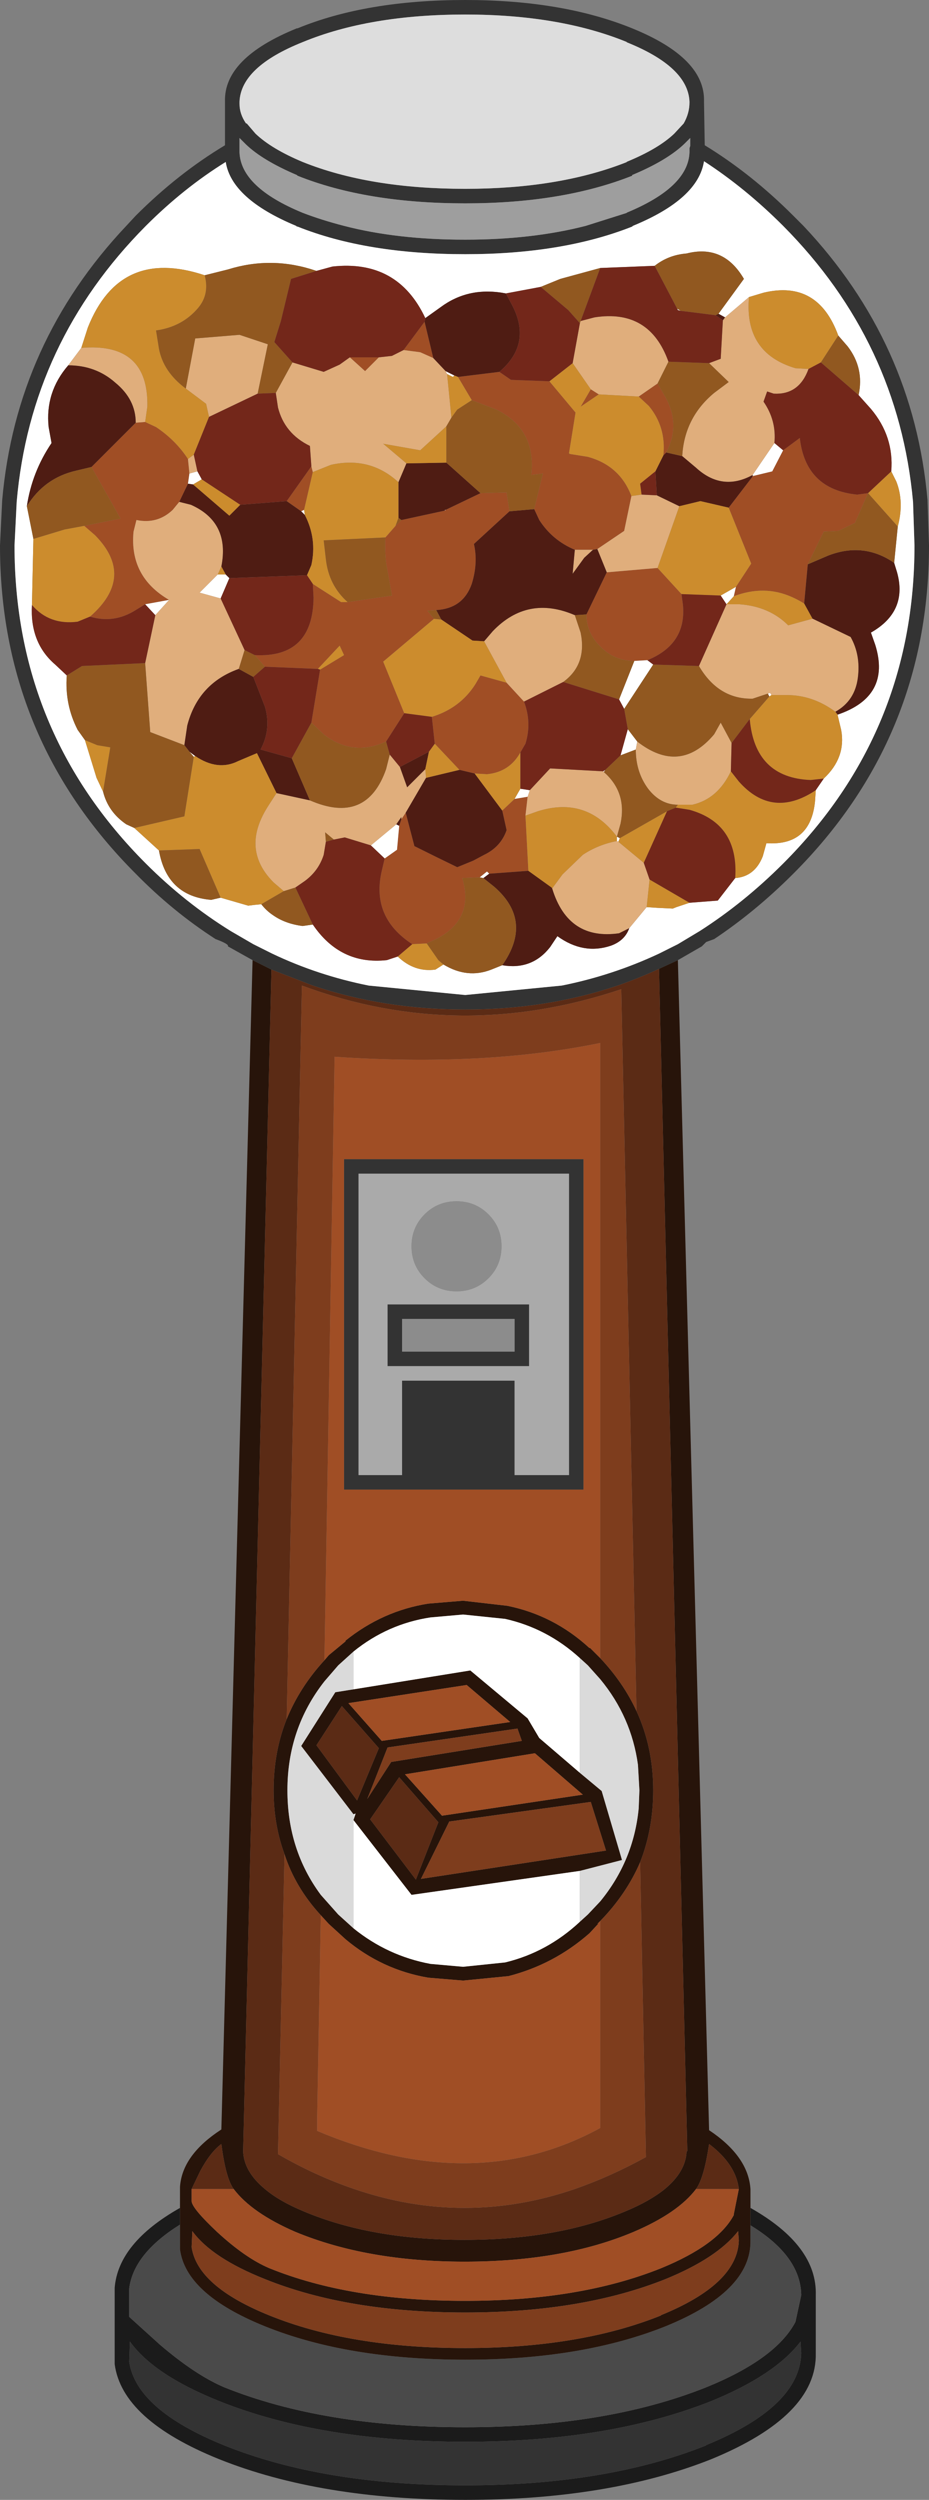 <?xml version="1.0" encoding="UTF-8" standalone="no"?>
<svg xmlns:ffdec="https://www.free-decompiler.com/flash" xmlns:xlink="http://www.w3.org/1999/xlink" ffdec:objectType="shape" height="172.1px" width="64.0px" xmlns="http://www.w3.org/2000/svg">
  <rect width="100%" height="100%" fill="#808080" stroke="none"/>
  <g transform="matrix(1.0, 0.0, 0.0, 1.0, 0.0, 172.1)">
    <path d="M43.15 -169.2 L43.2 -169.2 Q38.55 -171.1 32.05 -171.1 25.45 -171.1 20.85 -169.2 16.6 -167.5 16.5 -165.1 L16.5 -164.95 Q16.5 -164.25 16.95 -163.6 L17.0 -163.6 17.6 -162.9 Q18.7 -161.85 20.85 -160.95 25.45 -159.1 32.05 -159.1 38.55 -159.1 43.2 -160.95 L43.15 -160.95 Q45.35 -161.85 46.45 -162.9 L47.1 -163.6 Q47.5 -164.3 47.5 -165.05 L47.5 -165.1 Q47.4 -167.5 43.15 -169.2 M47.5 -161.6 L47.5 -161.85 47.5 -161.9 47.55 -162.05 47.55 -162.6 47.15 -162.2 Q45.95 -161.05 43.55 -160.05 L43.55 -160.0 Q38.75 -158.1 32.05 -158.1 25.25 -158.1 20.5 -160.0 L20.45 -160.05 Q18.1 -161.05 16.95 -162.15 L16.9 -162.2 16.5 -162.6 16.5 -161.85 16.5 -161.6 Q16.6 -159.2 20.85 -157.45 22.15 -156.95 23.7 -156.55 27.35 -155.6 32.05 -155.6 36.65 -155.6 40.35 -156.55 L43.2 -157.45 43.15 -157.45 Q47.4 -159.2 47.5 -161.6 M17.4 -106.0 L15.7 -106.95 Q15.8 -107.1 14.85 -107.45 11.9 -109.35 9.35 -111.95 0.0 -121.3 0.0 -134.55 L0.15 -137.65 Q1.1 -148.5 8.7 -156.55 L9.35 -157.25 Q12.25 -160.15 15.5 -162.1 L15.5 -165.1 Q15.4 -168.1 20.45 -170.15 L20.5 -170.15 Q25.25 -172.1 32.05 -172.1 38.75 -172.1 43.55 -170.15 48.6 -168.1 48.5 -165.1 L48.55 -162.1 Q51.75 -160.15 54.65 -157.25 L55.35 -156.55 Q62.95 -148.5 63.9 -137.65 L63.9 -137.6 64.0 -134.55 Q64.0 -121.3 54.65 -111.95 52.05 -109.35 49.2 -107.45 L48.65 -107.25 48.35 -106.95 46.7 -106.0 45.4 -105.4 Q44.0 -104.75 42.55 -104.25 37.65 -102.6 32.05 -102.6 26.45 -102.6 21.55 -104.25 L18.7 -105.35 17.4 -106.0 M43.6 -156.55 L43.55 -156.5 Q38.75 -154.6 32.05 -154.6 25.25 -154.6 20.5 -156.5 L20.45 -156.5 20.4 -156.55 Q15.95 -158.4 15.55 -160.95 12.65 -159.15 10.05 -156.55 2.1 -148.55 1.15 -137.55 L1.0 -134.55 Q1.0 -121.7 10.05 -112.65 12.75 -109.95 15.9 -108.0 L17.45 -107.1 Q18.05 -106.8 18.75 -106.45 21.9 -104.95 25.4 -104.25 L32.05 -103.6 38.7 -104.25 Q42.2 -104.95 45.4 -106.45 L46.7 -107.1 48.2 -108.0 Q51.25 -109.95 53.95 -112.65 63.0 -121.7 63.0 -134.55 L62.9 -137.55 Q61.9 -148.55 53.95 -156.55 51.35 -159.15 48.5 -161.0 48.1 -158.4 43.6 -156.55 M27.7 -81.3 L27.7 -79.05 35.45 -79.05 35.45 -81.3 27.7 -81.3 M27.7 -77.05 L35.45 -77.05 35.45 -70.55 39.2 -70.55 39.2 -91.3 24.7 -91.3 24.7 -70.55 27.7 -70.55 27.7 -77.05 M26.7 -78.05 L26.7 -82.3 36.45 -82.3 36.45 -78.05 26.7 -78.05 M40.2 -92.3 L40.2 -69.55 23.7 -69.55 23.7 -92.3 40.2 -92.3 M8.9 -9.5 L8.95 -10.9 Q10.6 -8.6 15.1 -6.8 22.1 -4.0 32.05 -4.0 41.95 -4.0 49.0 -6.8 53.4 -8.6 55.15 -10.9 L55.2 -10.1 Q55.1 -6.4 48.6 -3.75 L48.65 -3.75 Q41.75 -1.0 32.05 -1.0 22.3 -1.0 15.45 -3.75 9.4 -6.2 8.9 -9.5" fill="#333333" fill-rule="evenodd" stroke="none"/>
    <path d="M51.7 -20.1 Q56.3 -17.5 56.2 -14.1 L56.2 -10.1 Q56.3 -5.8 49.0 -2.8 41.95 0.0 32.05 0.0 22.1 0.0 15.1 -2.8 8.4 -5.5 7.9 -9.35 L7.9 -14.6 Q8.15 -17.7 12.4 -20.1 L12.4 -18.95 Q9.2 -16.95 8.9 -14.55 L8.9 -12.6 11.0 -10.7 Q13.45 -8.6 15.45 -7.75 22.3 -5.0 32.05 -5.0 41.75 -5.0 48.65 -7.75 53.45 -9.7 54.8 -12.25 L55.2 -14.1 Q55.15 -16.8 51.7 -18.9 L51.7 -20.1 M8.9 -9.5 Q9.4 -6.2 15.45 -3.75 22.3 -1.0 32.05 -1.0 41.75 -1.0 48.65 -3.75 L48.6 -3.75 Q55.1 -6.4 55.2 -10.1 L55.15 -10.9 Q53.4 -8.6 49.0 -6.8 41.95 -4.0 32.05 -4.0 22.1 -4.0 15.1 -6.8 10.6 -8.6 8.95 -10.9 L8.9 -9.5" fill="#1b1b1b" fill-rule="evenodd" stroke="none"/>
    <path d="M12.4 -18.95 L12.4 -17.25 Q12.8 -14.15 18.25 -11.95 23.95 -9.65 32.05 -9.65 40.1 -9.65 45.85 -11.95 51.75 -14.35 51.7 -17.85 L51.7 -18.9 Q55.15 -16.8 55.2 -14.1 L54.8 -12.25 Q53.45 -9.7 48.65 -7.75 41.75 -5.0 32.05 -5.0 22.3 -5.0 15.45 -7.75 13.45 -8.6 11.0 -10.7 L8.9 -12.6 8.9 -14.55 Q9.2 -16.95 12.4 -18.95" fill="#4a4a4a" fill-rule="evenodd" stroke="none"/>
    <path d="M17.4 -106.0 L18.7 -105.35 16.75 -24.0 Q16.8 -22.6 18.25 -21.4 19.25 -20.55 20.95 -19.85 25.6 -17.9 32.0 -17.9 38.4 -17.9 43.05 -19.85 44.75 -20.55 45.8 -21.4 47.25 -22.6 47.3 -24.0 L47.35 -24.0 45.4 -105.4 46.7 -106.0 48.85 -25.45 Q51.55 -23.65 51.7 -21.4 L51.7 -20.1 51.7 -18.9 51.7 -17.85 Q51.75 -14.35 45.85 -11.95 40.1 -9.65 32.05 -9.65 23.95 -9.65 18.25 -11.95 12.8 -14.15 12.4 -17.25 L12.4 -18.95 12.4 -20.1 12.4 -21.55 Q12.55 -23.75 15.25 -25.5 L17.4 -106.0 M19.75 -53.75 Q20.65 -55.95 22.35 -57.8 L22.65 -58.15 23.8 -59.1 23.8 -59.15 Q26.35 -61.2 29.5 -61.7 L31.9 -61.9 34.95 -61.55 Q38.15 -60.9 40.6 -58.65 L40.65 -58.65 41.15 -58.15 41.35 -57.95 Q42.95 -56.25 43.85 -54.3 45.0 -51.8 45.0 -48.85 45.0 -46.2 44.1 -43.9 43.15 -41.7 41.35 -39.85 L41.15 -39.65 41.25 -39.7 40.65 -39.05 40.6 -39.0 Q38.15 -36.85 35.0 -36.05 L34.95 -36.05 31.9 -35.75 29.5 -35.95 Q26.3 -36.5 23.8 -38.6 L22.65 -39.65 22.1 -40.25 Q20.35 -42.15 19.6 -44.45 18.85 -46.5 18.85 -48.85 18.85 -51.5 19.75 -53.75 M39.95 -39.8 L40.5 -40.3 41.35 -41.2 Q43.65 -44.0 44.0 -47.6 L44.05 -48.85 43.95 -50.6 Q43.5 -53.9 41.35 -56.5 L40.5 -57.45 39.95 -57.95 Q37.7 -60.0 34.8 -60.65 L31.9 -60.95 29.65 -60.75 Q26.7 -60.3 24.35 -58.4 L23.3 -57.45 22.35 -56.35 Q19.8 -53.1 19.8 -48.85 19.8 -44.75 22.1 -41.65 L23.3 -40.3 24.35 -39.35 Q26.7 -37.45 29.65 -36.9 L31.9 -36.7 34.8 -37.0 Q37.7 -37.7 39.95 -39.8 M39.95 -50.05 L41.45 -48.8 42.85 -44.05 39.95 -43.3 28.35 -41.65 24.35 -46.8 24.5 -47.25 24.35 -47.2 20.75 -51.9 23.1 -55.6 24.35 -55.8 32.4 -57.1 36.35 -53.8 37.15 -52.45 39.95 -50.05 M23.55 -54.65 L21.8 -51.95 24.6 -48.15 26.1 -51.75 23.55 -54.65 M24.0 -54.85 L26.3 -52.25 35.15 -53.55 32.15 -56.1 24.0 -54.85 M35.95 -52.25 L35.65 -53.1 26.7 -51.8 25.3 -48.25 26.95 -50.8 35.95 -52.25 M36.85 -51.4 L27.9 -49.95 30.45 -47.1 40.15 -48.55 36.85 -51.4 M25.5 -46.85 L28.65 -42.7 30.2 -46.65 27.5 -49.75 25.5 -46.85 M30.95 -46.7 L29.0 -42.75 41.75 -44.7 40.7 -48.05 30.95 -46.7 M16.1 -21.4 Q15.55 -22.15 15.25 -24.5 14.5 -23.95 13.8 -22.65 L13.2 -21.4 13.2 -20.55 Q13.25 -20.05 14.95 -18.45 16.9 -16.65 18.55 -15.95 24.1 -13.7 32.05 -13.7 39.95 -13.7 45.55 -15.95 49.45 -17.55 50.55 -19.6 L50.55 -19.65 50.9 -21.4 Q50.7 -23.1 48.85 -24.5 48.5 -22.15 47.95 -21.4 46.7 -19.75 43.65 -18.45 38.8 -16.4 32.0 -16.4 25.3 -16.4 20.35 -18.45 17.35 -19.75 16.1 -21.4 M13.2 -17.4 Q13.6 -14.7 18.55 -12.7 24.1 -10.45 32.05 -10.45 39.95 -10.45 45.55 -12.7 L45.5 -12.7 Q50.8 -14.85 50.9 -17.85 L50.85 -18.5 Q49.4 -16.65 45.85 -15.2 40.1 -12.9 32.05 -12.9 23.95 -12.9 18.25 -15.2 14.6 -16.65 13.25 -18.5 L13.2 -17.4" fill="#27140a" fill-rule="evenodd" stroke="none"/>
    <path d="M18.7 -105.35 L21.55 -104.25 Q26.45 -102.6 32.05 -102.6 37.65 -102.6 42.55 -104.25 44.0 -104.75 45.4 -105.4 L47.35 -24.0 47.3 -24.0 Q47.25 -22.6 45.8 -21.4 44.75 -20.55 43.05 -19.85 38.4 -17.9 32.0 -17.9 25.6 -17.9 20.95 -19.85 19.25 -20.55 18.25 -21.4 16.8 -22.6 16.75 -24.0 L18.7 -105.35 M43.85 -54.3 L42.8 -104.0 Q31.6 -100.25 20.8 -104.25 L19.75 -53.75 Q18.85 -51.5 18.85 -48.85 18.85 -46.5 19.6 -44.45 L19.15 -23.8 Q21.75 -22.3 24.4 -21.4 32.0 -18.8 39.6 -21.4 42.05 -22.25 44.5 -23.6 L44.1 -43.9 Q45.0 -46.2 45.0 -48.85 45.0 -51.8 43.85 -54.3 M23.55 -54.65 L26.1 -51.75 24.6 -48.15 21.8 -51.95 23.55 -54.65 M25.5 -46.85 L27.5 -49.75 30.2 -46.65 28.65 -42.7 25.5 -46.85 M13.2 -21.4 L13.8 -22.65 Q14.5 -23.95 15.25 -24.5 15.55 -22.15 16.1 -21.4 L13.2 -21.4 M47.95 -21.4 Q48.5 -22.15 48.85 -24.5 50.7 -23.1 50.9 -21.4 L47.95 -21.4" fill="#5b2b15" fill-rule="evenodd" stroke="none"/>
    <path d="M19.75 -53.75 L20.8 -104.25 Q31.6 -100.25 42.8 -104.0 L43.85 -54.3 Q42.95 -56.25 41.35 -57.95 L41.35 -100.3 Q33.35 -98.65 23.05 -99.35 L22.35 -57.8 Q20.65 -55.95 19.75 -53.75 M44.1 -43.9 L44.5 -23.6 Q42.05 -22.25 39.6 -21.4 32.0 -18.8 24.4 -21.4 21.75 -22.3 19.15 -23.8 L19.6 -44.45 Q20.35 -42.15 22.1 -40.25 L21.85 -26.4 21.85 -25.4 Q32.65 -20.85 41.35 -25.6 L41.35 -39.85 Q43.15 -41.7 44.1 -43.9 M35.95 -52.25 L26.95 -50.8 25.3 -48.25 26.7 -51.8 35.65 -53.1 35.95 -52.25 M30.95 -46.7 L40.7 -48.05 41.75 -44.7 29.0 -42.75 30.95 -46.7 M13.2 -17.4 L13.25 -18.5 Q14.6 -16.65 18.25 -15.2 23.95 -12.9 32.05 -12.9 40.1 -12.9 45.85 -15.2 49.4 -16.65 50.85 -18.5 L50.9 -17.85 Q50.8 -14.85 45.5 -12.7 L45.55 -12.7 Q39.95 -10.45 32.05 -10.45 24.1 -10.45 18.55 -12.7 13.6 -14.7 13.2 -17.4" fill="#7e3d1d" fill-rule="evenodd" stroke="none"/>
    <path d="M29.25 -149.95 L29.85 -147.45 28.95 -147.85 27.8 -148.0 29.25 -149.95 M31.55 -146.15 L34.4 -146.5 35.2 -145.95 37.85 -145.85 39.65 -143.7 39.2 -140.9 39.2 -140.85 39.25 -140.85 40.5 -140.65 Q42.7 -140.05 43.5 -137.95 L43.0 -135.55 41.15 -134.3 40.85 -134.25 39.6 -134.25 Q38.05 -134.9 37.15 -136.3 L36.8 -137.05 37.4 -139.5 36.6 -139.4 Q36.95 -142.55 34.2 -143.9 L32.5 -144.55 31.55 -146.15 M33.1 -138.15 L34.9 -138.2 35.1 -136.9 32.65 -134.65 Q32.95 -133.35 32.5 -131.9 31.9 -130.2 30.05 -130.1 L29.45 -130.05 29.9 -129.5 26.4 -126.55 27.85 -123.0 26.6 -121.05 Q24.35 -120.0 22.35 -121.5 L21.45 -122.35 22.05 -126.0 23.7 -127.0 23.4 -127.65 21.9 -126.05 18.25 -126.2 17.55 -127.0 Q21.55 -126.8 21.6 -130.95 L21.55 -131.9 23.5 -130.65 23.95 -130.65 27.0 -131.1 26.6 -133.35 Q26.5 -134.25 26.55 -135.1 L27.25 -135.9 27.65 -136.3 30.65 -136.95 30.7 -137.0 33.1 -138.15 M26.1 -147.5 L25.15 -146.55 24.1 -147.5 26.1 -147.5 M20.95 -137.0 L20.75 -136.9 19.75 -137.6 21.45 -140.0 21.55 -139.6 20.95 -137.0 M12.95 -138.8 L12.35 -137.55 11.9 -137.0 Q10.85 -136.0 9.4 -136.3 L9.2 -135.5 Q8.9 -132.4 11.65 -130.8 L10.0 -130.5 9.35 -130.1 Q7.85 -129.15 6.2 -129.65 9.35 -132.4 6.55 -135.25 L5.8 -135.9 8.3 -136.4 6.3 -139.95 9.35 -143.0 10.0 -143.05 10.75 -142.7 Q12.1 -141.8 12.95 -140.5 L13.05 -139.5 12.95 -138.8 M29.75 -122.75 Q31.7 -123.35 32.75 -125.0 L33.1 -125.6 34.9 -125.1 36.1 -123.8 Q36.65 -122.35 36.2 -120.9 L35.85 -120.3 Q35.1 -118.95 33.55 -118.8 L32.7 -118.85 31.65 -119.1 29.95 -120.9 29.75 -122.75 M40.4 -129.8 L41.8 -132.7 45.3 -133.0 46.95 -131.2 47.05 -130.45 Q47.3 -127.75 44.6 -126.65 L43.7 -126.6 Q42.35 -126.6 41.4 -127.55 40.4 -128.5 40.4 -129.8 M27.65 -115.7 L27.95 -116.15 28.55 -113.85 Q30.05 -113.1 31.5 -112.4 L32.6 -112.85 33.35 -113.25 Q34.5 -113.8 34.9 -114.95 L34.6 -116.3 35.45 -117.1 36.35 -117.25 36.2 -115.95 36.4 -112.15 33.7 -111.95 33.55 -112.1 33.05 -111.7 31.85 -111.65 Q32.7 -108.8 30.05 -107.45 L29.4 -107.15 28.4 -107.1 Q25.55 -108.95 26.3 -112.15 L26.5 -113.0 27.35 -113.6 27.5 -115.25 27.65 -115.7 M38.0 -111.0 L38.05 -110.95 38.05 -110.9 38.0 -111.0 M53.95 -141.1 L55.1 -141.95 Q55.5 -138.4 59.05 -138.05 L59.8 -138.15 58.9 -136.1 57.75 -135.55 56.75 -135.5 55.65 -133.25 55.4 -130.55 Q55.0 -130.8 54.55 -131.0 52.65 -131.85 50.55 -131.05 L50.7 -131.7 51.75 -133.3 50.2 -137.15 51.85 -139.3 51.95 -139.35 53.2 -139.65 53.95 -141.1 M45.9 -140.95 L45.7 -140.75 Q45.9 -142.7 44.7 -144.15 L44.0 -144.8 45.3 -145.7 45.85 -144.75 Q46.9 -142.85 45.9 -140.95 M41.25 -144.95 L40.0 -144.1 40.7 -145.3 41.25 -144.95 M55.95 -129.5 L55.95 -129.55 56.0 -129.5 55.95 -129.5 M22.35 -57.8 L23.05 -99.35 Q33.35 -98.65 41.35 -100.3 L41.35 -57.95 41.15 -58.15 40.65 -58.65 40.6 -58.65 Q38.15 -60.9 34.95 -61.55 L31.9 -61.9 29.5 -61.7 Q26.35 -61.2 23.8 -59.15 L23.8 -59.1 22.65 -58.15 22.35 -57.8 M40.2 -92.3 L23.7 -92.3 23.7 -69.55 40.2 -69.55 40.2 -92.3 M24.0 -54.85 L32.15 -56.1 35.15 -53.55 26.3 -52.25 24.0 -54.85 M36.85 -51.4 L40.15 -48.55 30.45 -47.1 27.9 -49.95 36.85 -51.4 M22.1 -40.25 L22.65 -39.65 23.8 -38.6 Q26.3 -36.5 29.5 -35.95 L31.9 -35.75 34.95 -36.05 35.0 -36.05 Q38.15 -36.85 40.6 -39.0 L40.65 -39.05 41.25 -39.7 41.15 -39.65 41.35 -39.85 41.35 -25.6 Q32.65 -20.85 21.85 -25.4 L21.85 -26.4 22.1 -40.25 M16.1 -21.4 Q17.35 -19.75 20.35 -18.45 25.3 -16.4 32.0 -16.4 38.8 -16.4 43.65 -18.45 46.7 -19.75 47.95 -21.4 L50.9 -21.4 50.55 -19.65 50.55 -19.6 Q49.45 -17.55 45.55 -15.95 39.95 -13.7 32.05 -13.7 24.1 -13.7 18.55 -15.95 16.9 -16.65 14.95 -18.45 13.25 -20.05 13.2 -20.55 L13.2 -21.4 16.1 -21.4" fill="#a04e25" fill-rule="evenodd" stroke="none"/>
    <path d="M43.15 -169.2 Q47.4 -167.5 47.5 -165.1 L47.5 -165.05 Q47.5 -164.3 47.1 -163.6 L46.45 -162.9 Q45.35 -161.85 43.15 -160.95 L43.2 -160.95 Q38.55 -159.1 32.05 -159.1 25.45 -159.1 20.85 -160.95 18.7 -161.85 17.6 -162.9 L17.0 -163.6 16.95 -163.6 Q16.5 -164.25 16.5 -164.95 L16.5 -165.1 Q16.6 -167.5 20.85 -169.2 25.45 -171.1 32.05 -171.1 38.55 -171.1 43.2 -169.2 L43.15 -169.2" fill="#dddddd" fill-rule="evenodd" stroke="none"/>
    <path d="M47.5 -161.6 Q47.4 -159.2 43.15 -157.45 L43.2 -157.45 40.35 -156.55 Q36.65 -155.6 32.05 -155.6 27.35 -155.6 23.7 -156.55 22.15 -156.95 20.85 -157.45 16.6 -159.2 16.5 -161.6 L16.5 -161.85 16.5 -162.6 16.9 -162.2 16.95 -162.15 Q18.1 -161.05 20.45 -160.05 L20.5 -160.0 Q25.25 -158.1 32.05 -158.1 38.75 -158.1 43.55 -160.0 L43.55 -160.05 Q45.95 -161.05 47.15 -162.2 L47.55 -162.6 47.55 -162.05 47.5 -161.9 47.5 -161.85 47.5 -161.6" fill="#9e9e9e" fill-rule="evenodd" stroke="none"/>
    <path d="M43.6 -156.55 Q48.1 -158.4 48.5 -161.0 51.35 -159.15 53.95 -156.55 61.9 -148.55 62.9 -137.55 L63.0 -134.55 Q63.0 -121.7 53.95 -112.65 51.25 -109.95 48.2 -108.0 L46.7 -107.1 45.4 -106.45 Q42.2 -104.95 38.7 -104.25 L32.05 -103.6 25.4 -104.25 Q21.9 -104.95 18.75 -106.45 18.05 -106.8 17.45 -107.1 L15.9 -108.0 Q12.75 -109.95 10.05 -112.65 1.0 -121.7 1.0 -134.55 L1.15 -137.55 Q2.1 -148.55 10.05 -156.55 12.65 -159.15 15.55 -160.95 15.95 -158.4 20.4 -156.55 L20.45 -156.5 20.5 -156.5 Q25.25 -154.6 32.05 -154.6 38.75 -154.6 43.55 -156.5 L43.6 -156.55 M45.1 -153.8 L41.35 -153.65 38.6 -152.9 37.25 -152.35 34.85 -151.9 Q32.3 -152.4 30.35 -150.95 L29.3 -150.2 Q27.4 -154.25 22.9 -153.75 L21.8 -153.45 Q18.75 -154.5 15.7 -153.55 L14.1 -153.15 Q8.25 -155.1 6.05 -149.55 L5.6 -148.15 4.7 -146.95 Q3.1 -145.1 3.35 -142.7 L3.55 -141.6 Q2.2 -139.6 1.85 -137.25 L2.3 -135.0 2.2 -130.45 Q2.05 -127.85 3.8 -126.35 L4.6 -125.6 Q4.45 -123.6 5.35 -121.85 L5.85 -121.15 6.65 -118.55 7.1 -117.6 Q7.45 -116.2 8.7 -115.35 L9.25 -115.1 10.95 -113.55 Q11.5 -110.4 14.55 -110.15 L15.2 -110.3 17.1 -109.75 17.5 -109.8 18.0 -109.85 Q18.35 -109.4 18.8 -109.1 19.65 -108.5 20.85 -108.35 L21.55 -108.45 Q23.45 -105.65 26.65 -106.0 L27.4 -106.25 Q28.55 -105.15 30.0 -105.35 L30.55 -105.7 Q32.2 -104.7 33.85 -105.35 L34.6 -105.65 Q36.65 -105.3 37.9 -106.9 L38.4 -107.65 Q40.2 -106.35 42.1 -107.0 43.05 -107.35 43.35 -108.2 L44.55 -109.65 45.3 -109.6 46.35 -109.55 46.6 -109.65 47.5 -109.95 49.45 -110.1 50.65 -111.65 Q52.0 -111.75 52.55 -113.15 L52.8 -114.05 Q55.85 -113.85 56.15 -116.95 L56.2 -117.7 56.75 -118.5 Q58.3 -119.95 57.95 -121.85 L57.7 -122.9 Q61.4 -124.15 60.3 -127.7 L60.0 -128.55 Q62.55 -130.0 61.8 -132.7 L61.6 -133.35 61.85 -135.85 Q62.3 -137.55 61.75 -138.95 L61.4 -139.65 Q61.6 -142.05 60.0 -143.95 L59.15 -144.9 Q59.55 -146.75 58.4 -148.25 L57.75 -149.0 Q56.35 -152.85 52.6 -151.95 L51.6 -151.65 49.95 -150.25 49.5 -150.5 51.25 -152.9 Q49.85 -155.3 47.3 -154.65 46.05 -154.55 45.1 -153.8 M46.9 -150.7 L46.7 -150.75 46.65 -150.85 46.9 -150.7 M30.7 -146.55 L31.3 -146.25 31.2 -146.15 30.8 -146.35 30.7 -146.55 M30.7 -137.0 L30.65 -136.95 30.65 -137.0 30.7 -137.0 M21.0 -136.65 L20.75 -136.9 20.95 -137.0 21.0 -136.65 M13.3 -138.75 L12.95 -138.8 13.05 -139.5 13.6 -139.65 13.9 -139.1 13.3 -138.75 M15.55 -132.55 L15.8 -132.3 15.2 -130.9 13.75 -131.3 15.0 -132.55 15.55 -132.55 M42.65 -123.95 L43.7 -126.6 44.6 -126.65 45.0 -126.35 43.0 -123.3 42.65 -123.95 M35.85 -117.8 L36.5 -117.7 36.35 -117.25 35.45 -117.1 35.85 -117.8 M41.55 -119.0 L41.7 -119.1 41.6 -118.95 41.55 -119.0 M42.75 -120.1 L43.25 -121.9 43.9 -121.05 43.8 -120.5 42.75 -120.1 M10.0 -130.5 L11.65 -130.8 10.7 -129.75 10.0 -130.5 M13.05 -120.35 L13.45 -120.05 13.35 -120.0 13.05 -120.35 M25.55 -113.9 L27.3 -115.35 27.5 -115.25 27.35 -113.6 26.5 -113.0 25.55 -113.9 M33.3 -111.65 L33.05 -111.7 33.55 -112.1 33.7 -111.95 33.3 -111.65 M42.5 -114.2 L42.5 -114.5 42.7 -114.4 42.6 -114.15 42.5 -114.2 M53.35 -141.6 L53.95 -141.1 53.2 -139.65 51.95 -139.35 51.85 -139.35 51.85 -139.4 53.35 -141.6 M50.7 -131.7 L50.55 -131.05 50.05 -130.5 49.65 -131.1 50.7 -131.7 M53.15 -124.25 L53.0 -124.15 52.9 -124.35 53.05 -124.4 53.15 -124.25 M39.95 -39.8 Q37.7 -37.7 34.8 -37.0 L31.9 -36.7 29.65 -36.9 Q26.7 -37.45 24.35 -39.35 L24.35 -46.8 28.35 -41.65 39.95 -43.3 39.95 -39.8 M24.35 -58.4 Q26.7 -60.3 29.65 -60.75 L31.9 -60.95 34.8 -60.65 Q37.7 -60.0 39.95 -57.95 L39.95 -50.05 37.15 -52.45 36.35 -53.8 32.4 -57.1 24.35 -55.8 24.35 -58.4" fill="#ffffff" fill-rule="evenodd" stroke="none"/>
    <path d="M33.65 -88.5 Q32.75 -89.4 31.45 -89.4 30.15 -89.4 29.25 -88.5 28.35 -87.6 28.35 -86.3 28.35 -85.0 29.25 -84.1 30.15 -83.2 31.45 -83.2 32.75 -83.2 33.65 -84.1 34.55 -85.0 34.55 -86.3 34.55 -87.6 33.65 -88.5 M26.7 -78.05 L36.45 -78.05 36.45 -82.3 26.7 -82.3 26.7 -78.05 M27.7 -77.05 L27.7 -70.55 24.7 -70.55 24.7 -91.3 39.2 -91.3 39.2 -70.55 35.45 -70.55 35.45 -77.05 27.7 -77.05" fill="#aaaaaa" fill-rule="evenodd" stroke="none"/>
    <path d="M33.65 -88.5 Q34.55 -87.6 34.55 -86.3 34.55 -85.0 33.65 -84.1 32.75 -83.2 31.45 -83.2 30.15 -83.2 29.25 -84.1 28.35 -85.0 28.35 -86.3 28.35 -87.6 29.25 -88.5 30.15 -89.4 31.45 -89.4 32.75 -89.4 33.65 -88.5 M27.7 -81.3 L35.45 -81.3 35.45 -79.05 27.7 -79.05 27.7 -81.3" fill="#8c8c8c" fill-rule="evenodd" stroke="none"/>
    <path d="M39.95 -57.95 L40.5 -57.45 41.35 -56.5 Q43.5 -53.9 43.95 -50.6 L44.05 -48.85 44.0 -47.6 Q43.65 -44.0 41.35 -41.2 L40.5 -40.3 39.95 -39.8 39.95 -43.3 42.85 -44.05 41.45 -48.8 39.95 -50.05 39.95 -57.95 M24.35 -39.35 L23.3 -40.3 22.1 -41.65 Q19.8 -44.75 19.8 -48.85 19.8 -53.1 22.35 -56.35 L23.3 -57.45 24.35 -58.4 24.35 -55.8 23.1 -55.6 20.75 -51.9 24.35 -47.2 24.35 -46.8 24.35 -39.35" fill="#dadada" fill-rule="evenodd" stroke="none"/>
    <path d="M24.35 -47.2 L24.5 -47.25 24.35 -46.8 24.35 -47.2" fill="#ebebeb" fill-rule="evenodd" stroke="none"/>
    <path d="M40.0 -150.0 L40.95 -150.25 Q44.75 -150.85 46.05 -147.2 L45.3 -145.7 44.0 -144.8 41.25 -144.95 40.7 -145.3 39.45 -147.1 39.95 -149.85 40.0 -150.0 M48.85 -147.1 L49.65 -147.4 49.8 -150.05 49.95 -150.25 51.6 -151.65 Q51.25 -147.8 54.8 -146.75 L55.7 -146.7 Q55.05 -144.9 53.3 -145.0 L52.85 -145.15 52.6 -144.45 Q53.5 -143.15 53.35 -141.6 L51.85 -139.4 Q49.75 -138.25 47.95 -139.9 L47.0 -140.7 Q47.15 -143.35 49.2 -145.05 L50.2 -145.8 48.85 -147.1 M44.55 -109.65 L43.35 -108.2 42.65 -107.85 Q39.15 -107.35 38.05 -110.9 L38.05 -110.95 38.75 -111.9 40.15 -113.25 Q41.2 -113.95 42.5 -114.2 L42.6 -114.15 44.35 -112.7 44.75 -111.55 44.55 -109.65 M4.7 -146.95 L5.6 -148.15 Q10.25 -148.55 10.15 -144.1 L10.0 -143.05 9.35 -143.0 Q9.35 -144.6 7.95 -145.75 6.6 -146.95 4.7 -146.95 M12.8 -145.35 L13.45 -148.8 16.5 -149.05 18.45 -148.4 17.75 -145.0 14.4 -143.4 14.2 -144.3 12.8 -145.35 M19.0 -145.05 L20.15 -147.15 22.3 -146.5 23.4 -147.0 24.1 -147.5 25.15 -146.55 26.1 -147.5 27.0 -147.6 27.8 -148.0 28.95 -147.85 29.85 -147.45 30.7 -146.55 30.8 -146.35 31.1 -143.35 30.75 -142.75 28.95 -141.1 26.4 -141.55 28.0 -140.2 27.45 -138.9 Q25.5 -140.7 22.8 -140.1 L21.55 -139.6 21.45 -140.0 21.35 -141.4 Q19.6 -142.25 19.15 -144.05 L19.0 -145.05 M39.6 -134.25 L40.85 -134.25 40.25 -133.7 39.45 -132.6 39.6 -134.25 M41.15 -134.3 L43.0 -135.55 43.5 -137.95 44.2 -138.05 45.25 -138.0 46.8 -137.25 45.3 -133.0 41.8 -132.7 41.15 -134.3 M12.35 -137.55 L13.15 -137.35 Q15.85 -136.15 15.25 -133.1 L15.0 -132.55 13.75 -131.3 15.2 -130.9 16.85 -127.35 16.45 -126.05 Q13.65 -125.05 12.9 -122.15 L12.7 -120.8 10.35 -121.7 10.0 -126.45 10.7 -129.75 11.65 -130.8 Q8.9 -132.4 9.2 -135.5 L9.4 -136.3 Q10.85 -136.0 11.9 -137.0 L12.35 -137.55 M34.9 -125.1 L33.35 -127.95 33.95 -128.65 Q36.35 -131.15 39.6 -129.75 L40.0 -128.55 Q40.45 -126.35 38.8 -125.15 L36.1 -123.8 34.9 -125.1 M36.5 -117.7 L37.9 -119.2 41.55 -119.0 41.6 -118.95 Q43.2 -117.55 42.75 -115.4 L42.5 -114.5 Q40.4 -117.3 37.05 -116.25 L36.2 -115.95 36.35 -117.25 36.5 -117.7 M13.05 -139.5 L12.95 -140.5 13.35 -140.8 13.6 -139.65 13.05 -139.5 M19.05 -117.5 L21.35 -117.0 Q25.25 -115.3 26.6 -119.15 L26.85 -120.15 27.55 -119.3 28.05 -117.9 29.3 -119.15 29.35 -118.55 27.95 -116.15 27.65 -115.7 27.65 -115.85 27.3 -115.35 25.55 -113.9 23.75 -114.45 23.0 -114.3 22.4 -114.8 22.45 -114.15 22.3 -113.25 Q21.95 -112.15 21.0 -111.45 L20.35 -111.0 19.55 -110.75 18.85 -111.35 Q17.95 -112.25 17.7 -113.25 17.3 -114.8 18.5 -116.65 L19.05 -117.5 M46.7 -116.7 Q45.5 -116.7 44.65 -117.8 43.8 -118.95 43.8 -120.5 L43.9 -121.05 Q46.85 -118.75 49.2 -121.55 L49.65 -122.35 50.4 -120.95 50.35 -119.0 Q49.45 -117.1 47.7 -116.7 L46.7 -116.7 M51.85 -139.35 L51.95 -139.35 51.85 -139.3 51.85 -139.35 M50.05 -130.5 L50.95 -130.5 Q53.0 -130.35 54.3 -129.05 L55.95 -129.5 56.0 -129.5 58.6 -128.25 Q59.3 -127.0 59.1 -125.45 58.9 -123.85 57.55 -123.1 56.0 -124.25 54.2 -124.25 L53.15 -124.25 53.05 -124.4 52.9 -124.35 51.85 -124.0 Q49.5 -123.95 48.15 -126.25 L50.05 -130.5" fill="#e0ae7c" fill-rule="evenodd" stroke="none"/>
    <path d="M49.8 -150.05 L49.3 -150.4 49.5 -150.5 49.95 -150.25 49.8 -150.05 M61.6 -133.35 L61.8 -132.7 Q62.55 -130.0 60.0 -128.55 L60.3 -127.7 Q61.4 -124.15 57.7 -122.9 L57.55 -123.1 Q58.9 -123.85 59.1 -125.45 59.3 -127.0 58.6 -128.25 L56.0 -129.5 55.95 -129.55 55.4 -130.55 55.65 -133.25 57.05 -133.85 Q59.5 -134.8 61.6 -133.35 M43.35 -108.2 Q43.05 -107.35 42.1 -107.0 40.2 -106.35 38.4 -107.65 L37.9 -106.9 Q36.65 -105.3 34.6 -105.65 36.75 -108.7 34.05 -111.05 L33.3 -111.65 33.7 -111.95 36.4 -112.15 38.0 -111.0 38.05 -110.9 Q39.15 -107.35 42.65 -107.85 L43.35 -108.2 M1.85 -137.25 Q2.2 -139.6 3.55 -141.6 L3.35 -142.7 Q3.1 -145.1 4.7 -146.95 6.6 -146.95 7.95 -145.75 9.35 -144.6 9.35 -143.0 L6.3 -139.95 5.25 -139.7 Q3.05 -139.2 1.85 -137.25 M29.3 -150.2 L30.35 -150.95 Q32.3 -152.4 34.85 -151.9 L35.25 -151.15 Q36.7 -148.45 34.4 -146.5 L31.55 -146.15 31.3 -146.25 30.7 -146.55 29.85 -147.45 29.25 -149.95 29.3 -150.2 M36.8 -137.05 L37.15 -136.3 Q38.05 -134.9 39.6 -134.25 L39.45 -132.6 40.25 -133.7 40.85 -134.25 41.15 -134.3 41.8 -132.7 40.4 -129.8 39.6 -129.75 Q36.35 -131.15 33.95 -128.65 L33.35 -127.95 32.55 -128.0 30.4 -129.45 30.05 -130.1 Q31.9 -130.2 32.5 -131.9 32.95 -133.35 32.65 -134.65 L35.1 -136.9 36.8 -137.05 M33.1 -138.15 L30.7 -137.0 30.65 -137.0 30.65 -136.95 27.65 -136.3 27.45 -136.45 27.45 -138.9 28.0 -140.2 30.75 -140.25 33.1 -138.15 M20.75 -136.9 L21.0 -136.65 Q21.85 -135.0 21.45 -133.2 L21.15 -132.5 15.8 -132.3 15.55 -132.55 15.25 -133.1 Q15.85 -136.15 13.15 -137.35 L12.35 -137.55 12.95 -138.8 13.3 -138.75 15.8 -136.6 16.55 -137.35 19.75 -137.6 20.75 -136.9 M16.45 -126.05 L17.45 -125.5 18.25 -123.45 Q18.7 -121.9 17.95 -120.5 L20.1 -119.9 21.35 -117.0 19.05 -117.5 17.7 -120.25 16.4 -119.7 Q15.0 -119.0 13.45 -120.05 L13.05 -120.35 12.7 -120.8 12.9 -122.15 Q13.65 -125.05 16.45 -126.05 M27.3 -115.35 L27.65 -115.85 27.65 -115.7 27.5 -115.25 27.3 -115.35 M27.95 -116.15 L29.35 -118.55 31.65 -119.1 32.7 -118.85 34.6 -116.3 34.9 -114.95 Q34.5 -113.8 33.35 -113.25 L32.6 -112.85 31.5 -112.4 Q30.05 -113.1 28.55 -113.85 L27.95 -116.15 M29.3 -119.15 L28.05 -117.9 27.55 -119.3 29.55 -120.35 29.3 -119.15 M51.85 -139.4 L51.85 -139.35 51.85 -139.3 50.2 -137.15 48.25 -137.6 46.8 -137.25 45.25 -138.0 45.15 -139.65 45.7 -140.75 45.9 -140.95 47.0 -140.7 47.95 -139.9 Q49.75 -138.25 51.85 -139.4" fill="#4f1c13" fill-rule="evenodd" stroke="none"/>
    <path d="M51.6 -151.65 L52.6 -151.95 Q56.35 -152.85 57.75 -149.0 L56.55 -147.15 55.7 -146.7 54.8 -146.75 Q51.25 -147.8 51.6 -151.65 M61.4 -139.65 L61.75 -138.95 Q62.3 -137.55 61.85 -135.85 L59.8 -138.15 61.4 -139.65 M57.7 -122.9 L57.95 -121.85 Q58.3 -119.95 56.75 -118.5 L55.85 -118.4 Q52.0 -118.55 51.65 -122.6 L53.0 -124.15 53.15 -124.25 54.2 -124.25 Q56.0 -124.25 57.55 -123.1 L57.7 -122.9 M56.2 -117.7 L56.15 -116.95 Q55.85 -113.85 52.8 -114.05 L52.55 -113.15 Q52.0 -111.75 50.65 -111.65 50.9 -115.4 47.5 -116.35 L46.55 -116.5 46.7 -116.7 47.7 -116.7 Q49.45 -117.1 50.35 -119.0 L50.9 -118.3 Q53.2 -115.7 56.2 -117.7 M47.5 -109.95 L46.6 -109.65 46.35 -109.55 45.3 -109.6 44.55 -109.65 44.75 -111.55 47.5 -109.95 M30.55 -105.7 L30.0 -105.35 Q28.55 -105.15 27.4 -106.25 L28.4 -107.1 29.4 -107.15 30.2 -106.0 30.55 -105.7 M18.0 -109.85 L17.5 -109.8 17.1 -109.75 15.2 -110.3 13.75 -113.65 10.95 -113.55 9.25 -115.1 12.7 -115.9 13.35 -120.0 13.45 -120.05 Q15.0 -119.0 16.4 -119.7 L17.7 -120.25 19.05 -117.5 18.5 -116.65 Q17.3 -114.8 17.7 -113.25 17.95 -112.25 18.85 -111.35 L19.55 -110.75 18.0 -109.85 M7.1 -117.6 L6.65 -118.55 5.85 -121.15 6.7 -120.8 7.6 -120.65 7.1 -117.6 M2.2 -130.45 L2.3 -135.0 4.45 -135.65 5.8 -135.9 6.55 -135.25 Q9.35 -132.4 6.2 -129.65 L5.35 -129.3 Q3.4 -129.05 2.2 -130.45 M5.6 -148.15 L6.05 -149.55 Q8.25 -155.1 14.1 -153.15 14.45 -151.85 13.65 -150.9 12.55 -149.6 10.75 -149.35 L10.95 -148.1 Q11.25 -146.5 12.8 -145.35 L14.2 -144.3 14.4 -143.4 13.35 -140.8 12.95 -140.5 Q12.1 -141.8 10.75 -142.7 L10.0 -143.05 10.15 -144.1 Q10.25 -148.55 5.6 -148.15 M31.3 -146.25 L31.55 -146.15 32.5 -144.55 31.5 -143.9 31.1 -143.35 30.8 -146.35 31.2 -146.15 31.3 -146.25 M37.85 -145.85 L39.45 -147.1 40.7 -145.3 40.0 -144.1 41.25 -144.95 44.0 -144.8 44.7 -144.15 Q45.9 -142.7 45.7 -140.75 L45.15 -139.65 44.1 -138.8 44.2 -138.05 43.5 -137.95 Q42.7 -140.05 40.5 -140.65 L39.25 -140.85 39.2 -140.9 39.65 -143.7 37.85 -145.85 M27.25 -135.9 L26.55 -135.1 22.3 -134.9 22.45 -133.6 Q22.65 -131.8 23.95 -130.65 L23.5 -130.65 21.55 -131.9 21.15 -132.5 21.45 -133.2 Q21.85 -135.0 21.0 -136.65 L20.95 -137.0 21.55 -139.6 22.8 -140.1 Q25.5 -140.7 27.45 -138.9 L27.45 -136.45 27.25 -135.9 M21.9 -126.05 L23.4 -127.65 23.7 -127.0 22.05 -126.0 21.9 -126.05 M27.85 -123.0 L26.4 -126.55 29.9 -129.5 30.4 -129.45 32.55 -128.0 33.35 -127.95 34.9 -125.1 33.1 -125.6 32.75 -125.0 Q31.7 -123.35 29.75 -122.75 L27.85 -123.0 M30.75 -140.25 L28.0 -140.2 26.4 -141.55 28.95 -141.1 30.75 -142.75 30.75 -140.25 M16.55 -137.35 L15.8 -136.6 13.3 -138.75 13.9 -139.1 16.55 -137.35 M15.25 -133.1 L15.55 -132.55 15.0 -132.55 15.25 -133.1 M35.85 -120.3 L35.85 -117.8 35.45 -117.1 34.6 -116.3 32.7 -118.85 33.55 -118.8 Q35.1 -118.95 35.85 -120.3 M29.35 -118.55 L29.3 -119.15 29.55 -120.35 29.95 -120.9 31.65 -119.1 29.35 -118.55 M36.2 -115.95 L37.05 -116.25 Q40.4 -117.3 42.5 -114.5 L42.5 -114.2 Q41.2 -113.95 40.15 -113.25 L38.75 -111.9 38.05 -110.95 38.0 -111.0 36.4 -112.15 36.2 -115.95 M42.7 -114.4 L45.95 -116.25 44.35 -112.7 42.6 -114.15 42.7 -114.4 M50.2 -137.15 L51.75 -133.3 50.7 -131.7 49.65 -131.1 46.95 -131.2 45.3 -133.0 46.8 -137.25 48.25 -137.6 50.2 -137.15 M50.55 -131.05 Q52.65 -131.85 54.55 -131.0 55.0 -130.8 55.4 -130.55 L55.95 -129.55 55.95 -129.5 54.3 -129.05 Q53.0 -130.35 50.95 -130.5 L50.05 -130.5 50.55 -131.05" fill="#cc8c2d" fill-rule="evenodd" stroke="none"/>
    <path d="M41.35 -153.65 L40.0 -150.0 39.95 -149.85 39.15 -150.75 37.25 -152.35 38.6 -152.9 41.35 -153.65 M46.05 -147.2 L48.85 -147.1 50.2 -145.8 49.2 -145.05 Q47.15 -143.35 47.0 -140.7 L45.9 -140.95 Q46.9 -142.85 45.85 -144.75 L45.3 -145.7 46.05 -147.2 M49.3 -150.4 L46.9 -150.7 46.65 -150.85 45.1 -153.8 Q46.05 -154.55 47.3 -154.65 49.85 -155.3 51.25 -152.9 L49.5 -150.5 49.3 -150.4 M57.75 -149.0 L58.4 -148.25 Q59.55 -146.75 59.15 -144.9 L56.55 -147.15 57.75 -149.0 M61.85 -135.85 L61.6 -133.35 Q59.5 -134.8 57.05 -133.85 L55.65 -133.25 56.75 -135.5 57.75 -135.55 58.9 -136.1 59.8 -138.15 61.85 -135.85 M34.6 -105.65 L33.85 -105.35 Q32.2 -104.7 30.55 -105.7 L30.2 -106.0 29.4 -107.15 30.05 -107.45 Q32.7 -108.8 31.85 -111.65 L33.05 -111.7 33.3 -111.65 34.05 -111.05 Q36.75 -108.7 34.6 -105.65 M21.55 -108.45 L20.85 -108.35 Q19.65 -108.5 18.8 -109.1 18.35 -109.4 18.0 -109.85 L19.55 -110.75 20.35 -111.0 21.55 -108.45 M15.2 -110.3 L14.55 -110.15 Q11.5 -110.4 10.95 -113.55 L13.75 -113.65 15.2 -110.3 M9.25 -115.1 L8.7 -115.35 Q7.45 -116.2 7.1 -117.6 L7.6 -120.65 6.7 -120.8 5.85 -121.15 5.35 -121.85 Q4.45 -123.6 4.6 -125.6 L5.65 -126.25 10.0 -126.45 10.35 -121.7 12.7 -120.8 13.05 -120.35 13.35 -120.0 12.7 -115.9 9.25 -115.1 M2.3 -135.0 L1.85 -137.25 Q3.05 -139.2 5.25 -139.7 L6.3 -139.95 8.3 -136.4 5.8 -135.9 4.45 -135.65 2.3 -135.0 M14.1 -153.15 L15.7 -153.55 Q18.75 -154.5 21.8 -153.45 L20.05 -152.9 19.35 -150.0 18.9 -148.55 20.15 -147.15 19.0 -145.05 17.75 -145.0 18.45 -148.4 16.5 -149.05 13.45 -148.8 12.8 -145.35 Q11.25 -146.5 10.95 -148.1 L10.75 -149.35 Q12.55 -149.6 13.65 -150.9 14.45 -151.85 14.1 -153.15 M30.75 -142.75 L31.1 -143.35 31.5 -143.9 32.5 -144.55 34.2 -143.9 Q36.95 -142.55 36.6 -139.4 L37.4 -139.5 36.8 -137.05 35.1 -136.9 34.9 -138.2 33.1 -138.15 30.75 -140.25 30.75 -142.75 M39.25 -140.85 L39.2 -140.85 39.2 -140.9 39.25 -140.85 M27.65 -136.3 L27.25 -135.9 27.45 -136.45 27.65 -136.3 M26.55 -135.1 Q26.5 -134.25 26.6 -133.35 L27.0 -131.1 23.95 -130.65 Q22.65 -131.8 22.45 -133.6 L22.3 -134.9 26.55 -135.1 M17.55 -127.0 L18.25 -126.2 17.45 -125.5 16.45 -126.05 16.85 -127.35 17.55 -127.0 M21.45 -122.35 L22.35 -121.5 Q24.35 -120.0 26.6 -121.05 L26.85 -120.15 26.6 -119.15 Q25.25 -115.3 21.35 -117.0 L20.1 -119.9 21.45 -122.35 M29.9 -129.5 L29.45 -130.05 30.05 -130.1 30.4 -129.45 29.9 -129.5 M39.6 -129.75 L40.4 -129.8 Q40.4 -128.5 41.4 -127.55 42.35 -126.6 43.7 -126.6 L42.65 -123.95 38.8 -125.15 Q40.45 -126.35 40.0 -128.55 L39.6 -129.75 M41.7 -119.1 L42.75 -120.1 43.8 -120.5 Q43.8 -118.95 44.65 -117.8 45.5 -116.7 46.7 -116.7 L46.55 -116.5 45.95 -116.25 42.7 -114.4 42.5 -114.5 42.75 -115.4 Q43.2 -117.55 41.6 -118.95 L41.7 -119.1 M43.25 -121.9 L43.0 -123.3 45.0 -126.35 48.15 -126.25 Q49.5 -123.95 51.85 -124.0 L52.9 -124.35 53.0 -124.15 51.65 -122.6 50.4 -120.95 49.65 -122.35 49.2 -121.55 Q46.85 -118.75 43.9 -121.05 L43.25 -121.9 M22.45 -114.15 L22.4 -114.8 23.0 -114.3 22.45 -114.15" fill="#915820" fill-rule="evenodd" stroke="none"/>
    <path d="M41.35 -153.65 L45.1 -153.8 46.65 -150.85 46.7 -150.75 46.9 -150.7 49.3 -150.4 49.8 -150.05 49.65 -147.4 48.85 -147.1 46.05 -147.2 Q44.75 -150.85 40.95 -150.25 L40.0 -150.0 41.35 -153.65 M59.15 -144.9 L60.0 -143.95 Q61.6 -142.05 61.4 -139.65 L59.8 -138.15 59.05 -138.05 Q55.5 -138.4 55.1 -141.95 L53.95 -141.1 53.35 -141.6 Q53.5 -143.15 52.6 -144.45 L52.85 -145.15 53.3 -145.0 Q55.05 -144.9 55.7 -146.7 L56.55 -147.15 59.15 -144.9 M56.75 -118.5 L56.2 -117.7 Q53.2 -115.7 50.9 -118.3 L50.35 -119.0 50.4 -120.95 51.65 -122.6 Q52.0 -118.55 55.85 -118.4 L56.75 -118.5 M50.65 -111.65 L49.45 -110.1 47.5 -109.95 44.75 -111.55 44.35 -112.7 45.95 -116.25 46.55 -116.5 47.5 -116.35 Q50.9 -115.4 50.65 -111.65 M27.4 -106.25 L26.65 -106.0 Q23.45 -105.65 21.55 -108.45 L20.35 -111.0 21.0 -111.45 Q21.95 -112.15 22.3 -113.25 L22.45 -114.15 23.0 -114.3 23.75 -114.45 25.55 -113.9 26.5 -113.0 26.3 -112.15 Q25.55 -108.95 28.4 -107.1 L27.4 -106.25 M4.6 -125.6 L3.8 -126.35 Q2.05 -127.85 2.2 -130.45 3.4 -129.05 5.35 -129.3 L6.2 -129.65 Q7.85 -129.15 9.35 -130.1 L10.0 -130.5 10.7 -129.75 10.0 -126.45 5.65 -126.25 4.6 -125.6 M21.8 -153.45 L22.9 -153.75 Q27.4 -154.25 29.3 -150.2 L29.25 -149.95 27.8 -148.0 27.0 -147.6 26.1 -147.5 24.1 -147.5 23.4 -147.0 22.3 -146.5 20.15 -147.15 18.9 -148.55 19.35 -150.0 20.05 -152.9 21.8 -153.45 M34.85 -151.9 L37.25 -152.35 39.15 -150.75 39.95 -149.85 39.45 -147.1 37.85 -145.85 35.2 -145.95 34.4 -146.5 Q36.7 -148.45 35.25 -151.15 L34.85 -151.9 M17.75 -145.0 L19.0 -145.05 19.15 -144.05 Q19.6 -142.25 21.35 -141.4 L21.45 -140.0 19.75 -137.6 16.55 -137.35 13.9 -139.1 13.6 -139.65 13.35 -140.8 14.4 -143.4 17.75 -145.0 M21.55 -131.9 L21.6 -130.95 Q21.55 -126.8 17.55 -127.0 L16.85 -127.35 15.2 -130.9 15.8 -132.3 21.15 -132.5 21.55 -131.9 M18.25 -126.2 L21.9 -126.05 22.05 -126.0 21.45 -122.35 20.1 -119.9 17.95 -120.5 Q18.7 -121.9 18.25 -123.45 L17.45 -125.5 18.25 -126.2 M26.6 -121.05 L27.85 -123.0 29.75 -122.75 29.95 -120.9 29.55 -120.35 27.55 -119.3 26.85 -120.15 26.6 -121.05 M36.1 -123.8 L38.8 -125.15 42.65 -123.95 43.0 -123.3 43.25 -121.9 42.75 -120.1 41.7 -119.1 41.55 -119.0 37.9 -119.2 36.5 -117.7 35.85 -117.8 35.85 -120.3 36.2 -120.9 Q36.65 -122.35 36.1 -123.8 M45.15 -139.65 L45.25 -138.0 44.2 -138.05 44.1 -138.8 45.15 -139.65 M46.95 -131.2 L49.65 -131.1 50.05 -130.5 48.15 -126.25 45.0 -126.35 44.6 -126.65 Q47.3 -127.75 47.05 -130.45 L46.95 -131.2" fill="#73271a" fill-rule="evenodd" stroke="none"/>
  </g>
</svg>
